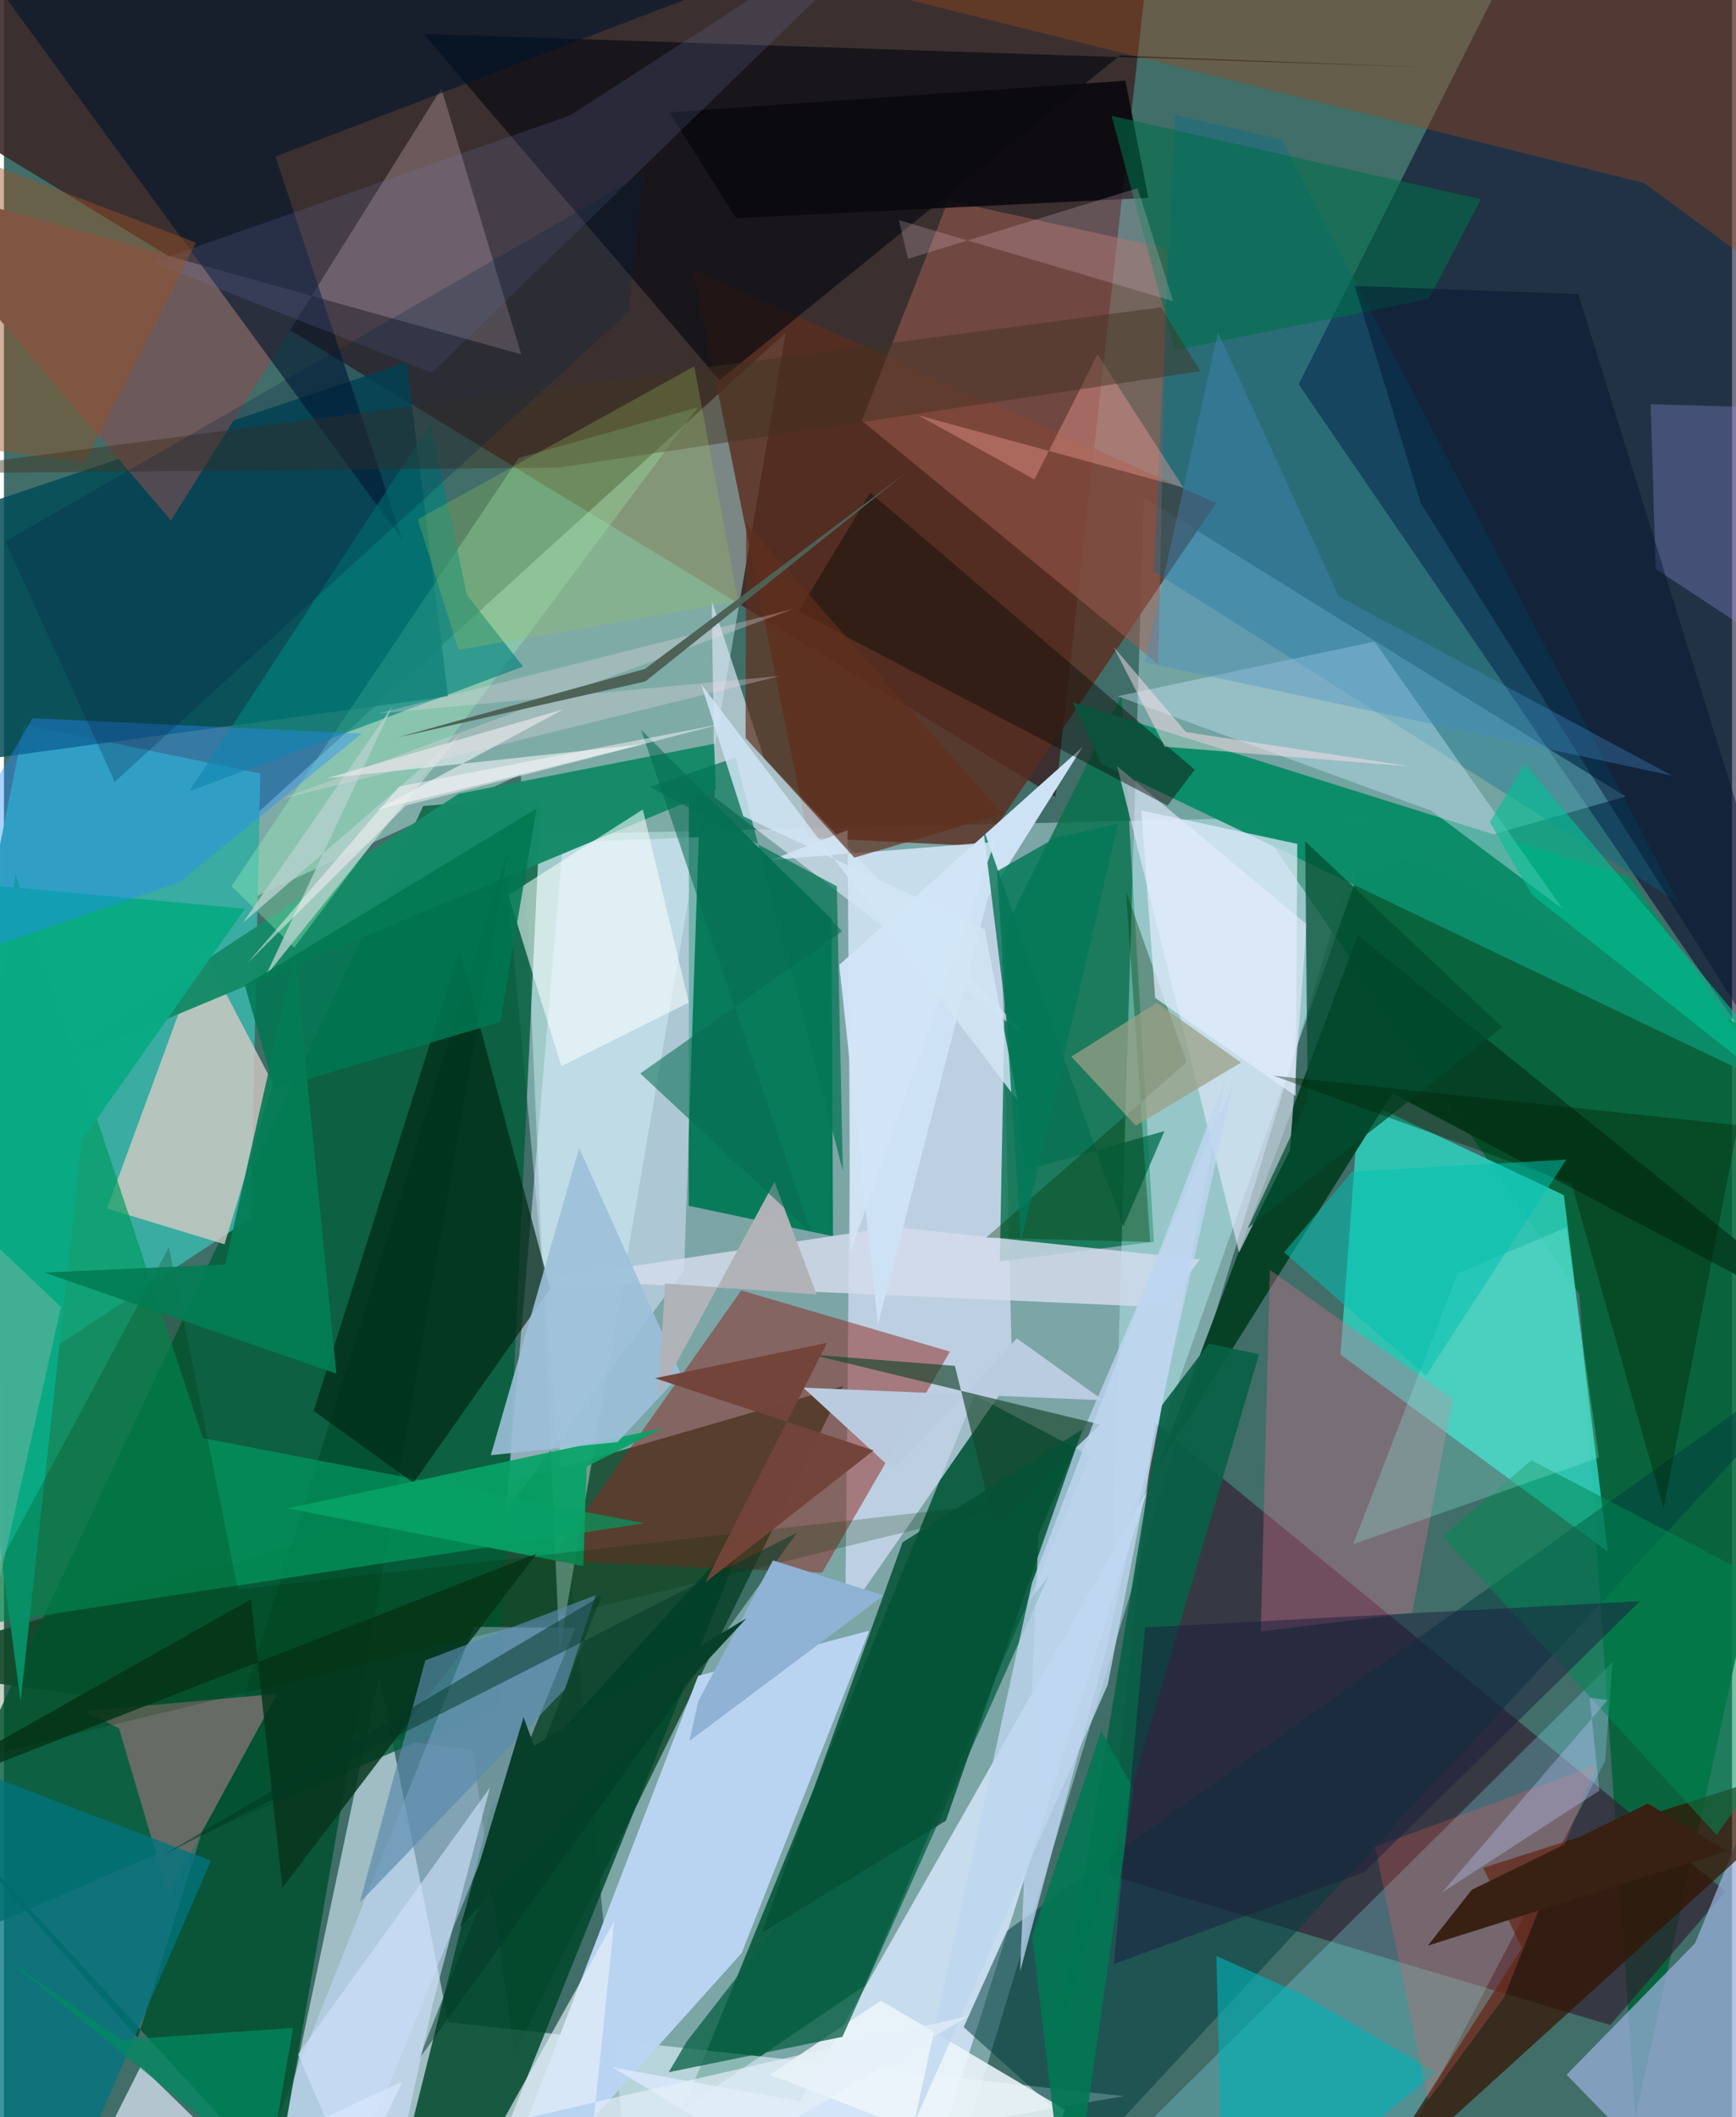 <svg xmlns="http://www.w3.org/2000/svg" width="228" height="278" viewBox="0 0 836 1024"><path fill="#416e69" d="M0 0h836v1024H0z"/><path fill="#abd0d4" fill-opacity=".565" d="M659.331 394.369l-418.143 9.73 62.379 671.754 160.38-38.537z"/><path fill="#3b2929" fill-opacity=".894" d="M-62 37.542l570.647 347.804 49.257-443.431L-62-15.428z"/><path fill="#035739" fill-opacity=".878" d="M328.52 1020.034l87.837-59.602 109.125-256.263-55.912-29.415z"/><path fill="#174e32" fill-opacity=".89" d="M246.904 993.52l-20.031-146.926L-62 805.974l467.908-135.543z"/><path fill="#dff3ff" fill-opacity=".596" d="M214.971 978.088l-33.38-167.692L123.49 1086l418.28-72.163z"/><path fill="#080326" fill-opacity=".557" d="M898 583.007V-62L728.707-17.919 626.304 185.84z"/><path fill="#d2fffa" fill-opacity=".42" d="M250.041 374.585L33.48 474.278l344.78-313.439-109.492 637.272z"/><path fill="#005c38" fill-opacity=".804" d="M202.828 389.852l57.037-4.884-20.75 440.47L-62 955.337z"/><path fill="#006238" fill-opacity=".867" d="M579.93 358.953l182.24 267.03 27.096 398.303L898 526.273z"/><path fill="#2fd5c1" fill-opacity=".824" d="M646.549 655.143l9.19-123.684 98.89 46.588 21.262 172.452z"/><path fill="#d6e1f8" fill-opacity=".725" d="M487.787 665.706l-6.492-265.329-71.116 63.53-3.223 317.948z"/><path fill="#06714c" fill-opacity=".808" d="M484.893 447.982l-3.145 162.107 74.583-9.492-15.643-264.365z"/><path fill="#067a58" fill-opacity=".969" d="M401.08 597.932l-69.807-14.72.101-205.97 68.961 67.012z"/><path fill="#3aaca1" fill-opacity=".992" d="M119.52 589.09L-62 708.626 9.734 350.425l114.27 23.704z"/><path fill="#c6fcff" fill-opacity=".376" d="M536.006 759.526l15.42-518.835 233.12 144.57-129.284 36.791z"/><path fill="#b9d4f1" fill-opacity=".992" d="M229.772 1086l127.06-141.302 61.766-156.008-82.751 21.84z"/><path fill="#311c2e" fill-opacity=".639" d="M777.07 979.447l55.818-64.656-276.507-227.079-22.542 218.993z"/><path fill="#d9eafe" fill-opacity=".8" d="M385.224 1016.351l167.774-295.09L437.456 1086l-143.128-86.11z"/><path fill="#00482c" fill-opacity=".851" d="M187.379 1067.665L235.517 874.4l124.828-136.55-121.687 302.757z"/><path fill="#5a2d1e" fill-opacity=".792" d="M333.476 130.652l55.74 274.543 84.283 4.122 112.929-166.01z"/><path fill="#004c57" fill-opacity=".835" d="M-62 261.5l256.77-86.273 20.062 161.528-269.966 36.715z"/><path fill="#daccc5" fill-opacity=".765" d="M49.849 584.527l46.166-125.744 34.135 65.264-23.454 77.772z"/><path fill="#c5daff" fill-opacity=".49" d="M107.833 1086l73.16-64.44 95.453-234.182-49.087-.57z"/><path fill="#8d271e" fill-opacity=".506" d="M356.672 624.149L264.46 755.015l131.349 5.62 61.86-106.915z"/><path fill="#98aed9" fill-opacity=".745" d="M818.115 939.847L898 745.48 836.249 1086l-80.287-82.524z"/><path fill="#054025" fill-opacity=".969" d="M671.66 528.837L898 648.218 654.938 452.259l-97.075 258.245z"/><path fill="#6c5959" d="M80.811 251.767L211.633 42.814l38.624 128.588L-62 84.264z"/><path fill="#0c8d68" fill-opacity=".988" d="M516.97 339.657l269.43 84.538 69.755 100.985-325.129-155.632z"/><path fill="#d6e4f1" fill-opacity=".694" d="M367.593 366.447l128.31 135.967-152.098-116.826-1.419-95.12z"/><path fill="#020710" fill-opacity=".616" d="M690.552 32.632l-150.686-5.82L346.158 183.9 202.982 16.392z"/><path fill="#dce9ff" fill-opacity=".514" d="M329.054 614.44L242.86 730.598l27.582-323.171 65.68-2.506z"/><path fill="#8bebff" fill-opacity=".271" d="M774.594 851.756l3.6-47.94L493.902 1086l158.949-1.97z"/><path fill="#158a68" fill-opacity=".976" d="M344.394 382.034L11.857 520.724l208.09-136.81 123.606-24.182z"/><path fill="#02502f" fill-opacity=".859" d="M64.762 985.617l178.924-573.589-111.84 641.44L-62 841.955z"/><path fill="#9f5d52" fill-opacity=".533" d="M558.389 321.216l4.317-201.002-105.912-23.207L415.02 203.5z"/><path fill="#e6ecff" fill-opacity=".616" d="M630.165 447.039l-91.673-76.504 59.045 235.243 24.598-49.481z"/><path fill="#009c5f" fill-opacity=".682" d="M96.297 695.572l213.46 41.176-351.593 53.827L5.598 422.69z"/><path fill="#9cf5bd" fill-opacity=".349" d="M140.421 458.294l-30.352-29.67 138.992-207.138 86.65-24.467z"/><path fill="#d3dcec" fill-opacity=".831" d="M430.027 593.43l148.42 15.695-16.944 23.17-301.315-13.303z"/><path fill="#98471d" fill-opacity=".4" d="M898 165.466l-104.549-76.92L189.204-62l656.112 15.865z"/><path fill="#003e40" fill-opacity=".525" d="M898 640.127l-369.385 398.228-64.333-57.92 21.079-46.694z"/><path fill="#676c66" fill-opacity=".996" d="M39.004 827.609l93.156-8.363-52.757 96.875-23.752-80.158z"/><path fill="#331301" fill-opacity=".714" d="M734.374 942.158l-18.723-38.771L898 845.211l-243.192 220.921z"/><path fill="#bfd6f2" fill-opacity=".749" d="M532.751 799.505L491.589 953.47l8.884-211.228 94.56-219.122z"/><path fill="#d06e8d" fill-opacity=".376" d="M608.018 789.109l73.295-9.092 19.542-103.236-88.468-62.601z"/><path fill="#002513" fill-opacity=".675" d="M198.13 717.188l-48.297-34.765L220.4 459.505l43.836 163.802z"/><path fill="#006b93" fill-opacity=".345" d="M618.043 67.42l192.204 369.31-254.058-160.32 10.32-220.777z"/><path fill="#00152c" fill-opacity=".612" d="M192.614 260.968L-.783-3.362 490.975-62 131.354 75.702z"/><path fill="#cde2f5" d="M476.163 433.785l45.582-72.427-117.66 105.305 18.746 173.97z"/><path fill="#00747f" fill-opacity=".761" d="M-39.324 846.398L-62 1018.33l87.427 53.922 74.736-172.32z"/><path fill="#bacce0" fill-opacity=".996" d="M531.784 677.28l-41.777-29.958-59.78 63.803-43.576-39.982z"/><path fill="#c3e4f6" fill-opacity=".42" d="M754.092 439.698L690.64 392.17l-151.855-55.435 124.207-26.425z"/><path fill="#edf6fa" fill-opacity=".882" d="M424.252 967.601l89.094 52.789-12.301 33.531-130.458-50.447z"/><path fill="#00827c" fill-opacity=".631" d="M89.623 382.725l116.745-177.802 17.577 82.825 27.18 34.633z"/><path fill="#0aaa84" fill-opacity=".98" d="M116.557 439.529L37.624 551.58 8.044 822.82l-52.857-398.254z"/><path fill="#004d2f" fill-opacity=".722" d="M630.69 531.964l-1.203-125.107 95.425 89.983-123.199 97.223z"/><path fill="#f7ffff" fill-opacity=".565" d="M309.061 391.517l22.25 93.366-61.674 30.768-25.615-82.714z"/><path fill="#096146" fill-opacity=".922" d="M582.833 649.862l-22.806 30.053-50.255 306.72 97.39-331.652z"/><path fill="#00b1b6" fill-opacity=".627" d="M586.532 946.029l41.307 18.48 64.885 37.978L589.94 1086z"/><path fill="#07a267" fill-opacity=".918" d="M281.852 709.305l-1.563 48.106-142.997-27.862 181.832-38.953z"/><path fill="#258dff" fill-opacity=".388" d="M84.725 426.887L-62 476.843l75.851-129.47 159.193 7.436z"/><path fill="#08080e" fill-opacity=".886" d="M354.149 105.502l199.474-9.79-11.082-56.668L321.9 54.302z"/><path fill="#07351c" fill-opacity=".839" d="M119.51 773.527L-62 875.867 257.69 751.47 134.713 912.978z"/><path fill="#077152" fill-opacity=".788" d="M541.47 593.371l19.941-46.304-67.458 19.004-20.158-165.244z"/><path fill="#878cd8" fill-opacity=".341" d="M799.037 275.184l-2.408-79.657 84.363 2.317-7.86 126.037z"/><path fill="#096144" fill-opacity=".757" d="M330.395 987.307l-8.812 14.952 84.049-17.117 99.706-222.765z"/><path fill="#e0eaf9" fill-opacity=".714" d="M155.085 1086L66.23 999.313 22.574 1086l170.234-79.318z"/><path fill="#0e0e09" fill-opacity=".459" d="M384.385 295.732l34.717-57.482 156.966 134.008-13.146 17.386z"/><path fill="#d2e5f7" fill-opacity=".867" d="M371.12 415.941l37.01-14.455 1.322 204.393 69.853-198.664z"/><path fill="#00704a" fill-opacity=".576" d="M535.817 55.989l30.58 113.378 122.829-24.689L714.5 96.401z"/><path fill="#9cc0da" fill-opacity=".894" d="M278.258 555.321l49.187 109.245-30.544 32.888-61.362 6.36z"/><path fill="#037555" fill-opacity=".725" d="M353.939 366.372l51.87 199.779-2.887-137.51-90.54-48.072z"/><path fill="#042f02" fill-opacity=".341" d="M572.153 513.725l-97.004 84.893 79.373 2.09-11.721-169.63z"/><path fill="#f9615a" fill-opacity=".243" d="M725.664 966.103l44.641-112.374-107.018 39.555 25.653 122.627z"/><path fill="#00112e" fill-opacity=".443" d="M761.63 142.259L898 582.006l-212.515-338.46-32.066-105.267z"/><path fill="#b2cfcc" fill-opacity=".824" d="M115.568 446.362l104.942-90.925-94.1 116.927 61.32-130.426z"/><path fill="#008954" fill-opacity=".529" d="M738.939 706.273l-42.907 36.817 132.503 144.43L898 789.38z"/><path fill="#737dc0" fill-opacity=".184" d="M273.973 55.753L71.802 126.895 207.059 180.3 456.196-62z"/><path fill="#003100" fill-opacity=".22" d="M502.235 724.908l-560.736 136.41L79.81 603.266l33.401 165.562z"/><path fill="#92f1e1" fill-opacity=".271" d="M703.277 615.818L652.7 746.905l118.92-41.981-15.748-111.213z"/><path fill="#985226" fill-opacity=".455" d="M92.887 117.369L-62 58.14l51.657 158.965 49.54 6.387z"/><path fill="#e4ebed" fill-opacity=".675" d="M156.156 376.42l114.679-33.426-90.483 48.712 128.636-31.697z"/><path fill="#17442b" fill-opacity=".647" d="M390.797 655.187l139.506 33.78-51.117 48.963-19.153-77.31z"/><path fill="#5a89ad" fill-opacity=".671" d="M172.136 920.195l99.33-103.268 14.735-45.357-82.361 31.5z"/><path fill="#055236" fill-opacity=".867" d="M455.658 880.616l-89.045 54.203 68.13-188.873 86.941-54.572z"/><path fill="#007751" fill-opacity=".851" d="M257.688 391.066l-17.62 103.278-109.212 32.377-14.291-50.103z"/><path fill="#ffa79f" fill-opacity=".357" d="M442.147 200.813l128.419 35.014-41.52-64.478-30.53 60.559z"/><path fill="#382013" d="M795.29 872.312l38.373 22.924-144.808 45.787 21.2-26.972z"/><path fill="#b1b3b8" fill-opacity=".996" d="M372.772 571.66l20.364 54.433-73.321-5.319-3.187 54.542z"/><path fill="#e0ecfc" fill-opacity=".725" d="M625.678 408.153L550.21 391.98l6.723 90.697 67.962 47.414z"/><path fill="#00c194" fill-opacity=".596" d="M739.171 432.745L888.494 550.84 735.697 369.332l-16.866 28.33z"/><path fill="#423222" fill-opacity=".467" d="M-50.313 229.051l318.51-2.873 310.61-46.626-19.011-30.907z"/><path fill="#076c50" fill-opacity=".561" d="M308.243 352.958l97.261 97.429-97.682 68.828 82.467 76.924z"/><path fill="#023827" fill-opacity=".51" d="M289.169 771.714L77.203 897.137 383.617 741.33 200.705 996.01z"/><path fill="#d1e5f5" fill-opacity=".831" d="M337.222 330.79l153.232 201.614-15.957-82.87-116.821-54.736z"/><path fill="#d3e4ff" fill-opacity=".596" d="M207.448 969.198L181.857 1086l-39.582-92.416 92.833-128.964z"/><path fill="#438bc9" fill-opacity=".345" d="M551.858 320.317l35.473-159.55 58.41 127.72L807.1 375.2z"/><path fill="#002300" fill-opacity=".38" d="M614.152 520.282l144.222 52.262 44.513 156.943 36.036-185.25z"/><path fill="#017853" fill-opacity=".875" d="M546.376 864.994l-15.507-27.822-33.483 99.398 17.638 147.673z"/><path fill="#037d55" fill-opacity=".918" d="M160.806 664.38L19.41 615.458l87.573-3.86 33.733-149.686z"/><path fill="#602e1c" fill-opacity=".675" d="M358.773 356.942l52.647 57.855 71.544-21.082-123.882-140.579z"/><path fill="#1d1f3d" fill-opacity=".51" d="M791.473 774.44l-239.395 12.68-15.134 162.813 121.008-44.305z"/><path fill="#9cc25e" fill-opacity=".286" d="M200.193 251.174l133.754-73.997 21.225 113.685-135.266 23.44z"/><path fill="#00c1b2" fill-opacity=".525" d="M619.312 605.723l68.6 59.665 67.864-104.53-103.525 5.765z"/><path fill="#ebc6db" fill-opacity=".231" d="M565.605 145.654l-17.193-54.61-111.086 34.141-4.353-18.703z"/><path fill="#f4dbe4" fill-opacity=".298" d="M375.484 326.95l-194.809 18.213 201.065-50.56-247.76 91.848z"/><path fill="#bed6ef" fill-opacity=".792" d="M591.134 521.16l-93.876 244.659L440.3 1026.82l93.69-211.977z"/><path fill="#9aa086" fill-opacity=".733" d="M598.458 513.921l-40.75-28.912-41.364 26.065 31.221 33.347z"/><path fill="#724439" fill-opacity=".988" d="M398.163 649.513l-83.227 17.08 105.79 34.926-81.428 63.86z"/><path fill="#ffe0ea" fill-opacity=".49" d="M561.528 361.14l119.124 9.578-108.794-16.617-35.013-41.17z"/><path fill="#002345" fill-opacity=".255" d="M.665 261.872l308.779-177.96-7.374 67.12L53.618 378.146z"/><path fill="#4e6257" fill-opacity=".992" d="M310.101 323.54l-119.715 33.133 119.93-27.093 125.885-100.766z"/><path fill="#e6f0f8" fill-opacity=".667" d="M240.559 1027.249l54.695-98.033L279.015 1086l187.78-110.994z"/><path fill="#73b5a1" fill-opacity=".533" d="M27.612 632.162l-83.222-78.86 52.468 278.322-24.242 44.128z"/><path fill="#037958" fill-opacity=".831" d="M508.743 405.16l30.26-6.788-47.03 202.182-11.594-179.13z"/><path fill="#90b3d5" fill-opacity=".996" d="M331.615 842.026l93.945-70.333-53.522-17-36.209 68.26z"/><path fill="#073f2b" fill-opacity=".992" d="M251.36 830.567l-30.698 101.512 138.531-149.344-102.72 61.721z"/><path fill="#fff7fb" fill-opacity=".49" d="M194.405 389.63l152.554-39.449L191.3 380.345l-73.43 85.368z"/><path fill="#bbc7f8" fill-opacity=".361" d="M695.629 915.379l80.183-93.12-8.67-1.171 4.645 44.983z"/><path fill="#008a62" fill-opacity=".741" d="M127.76 1050.408l12.147-69.59-82.94 5.751L.132 946.63z"/></svg>